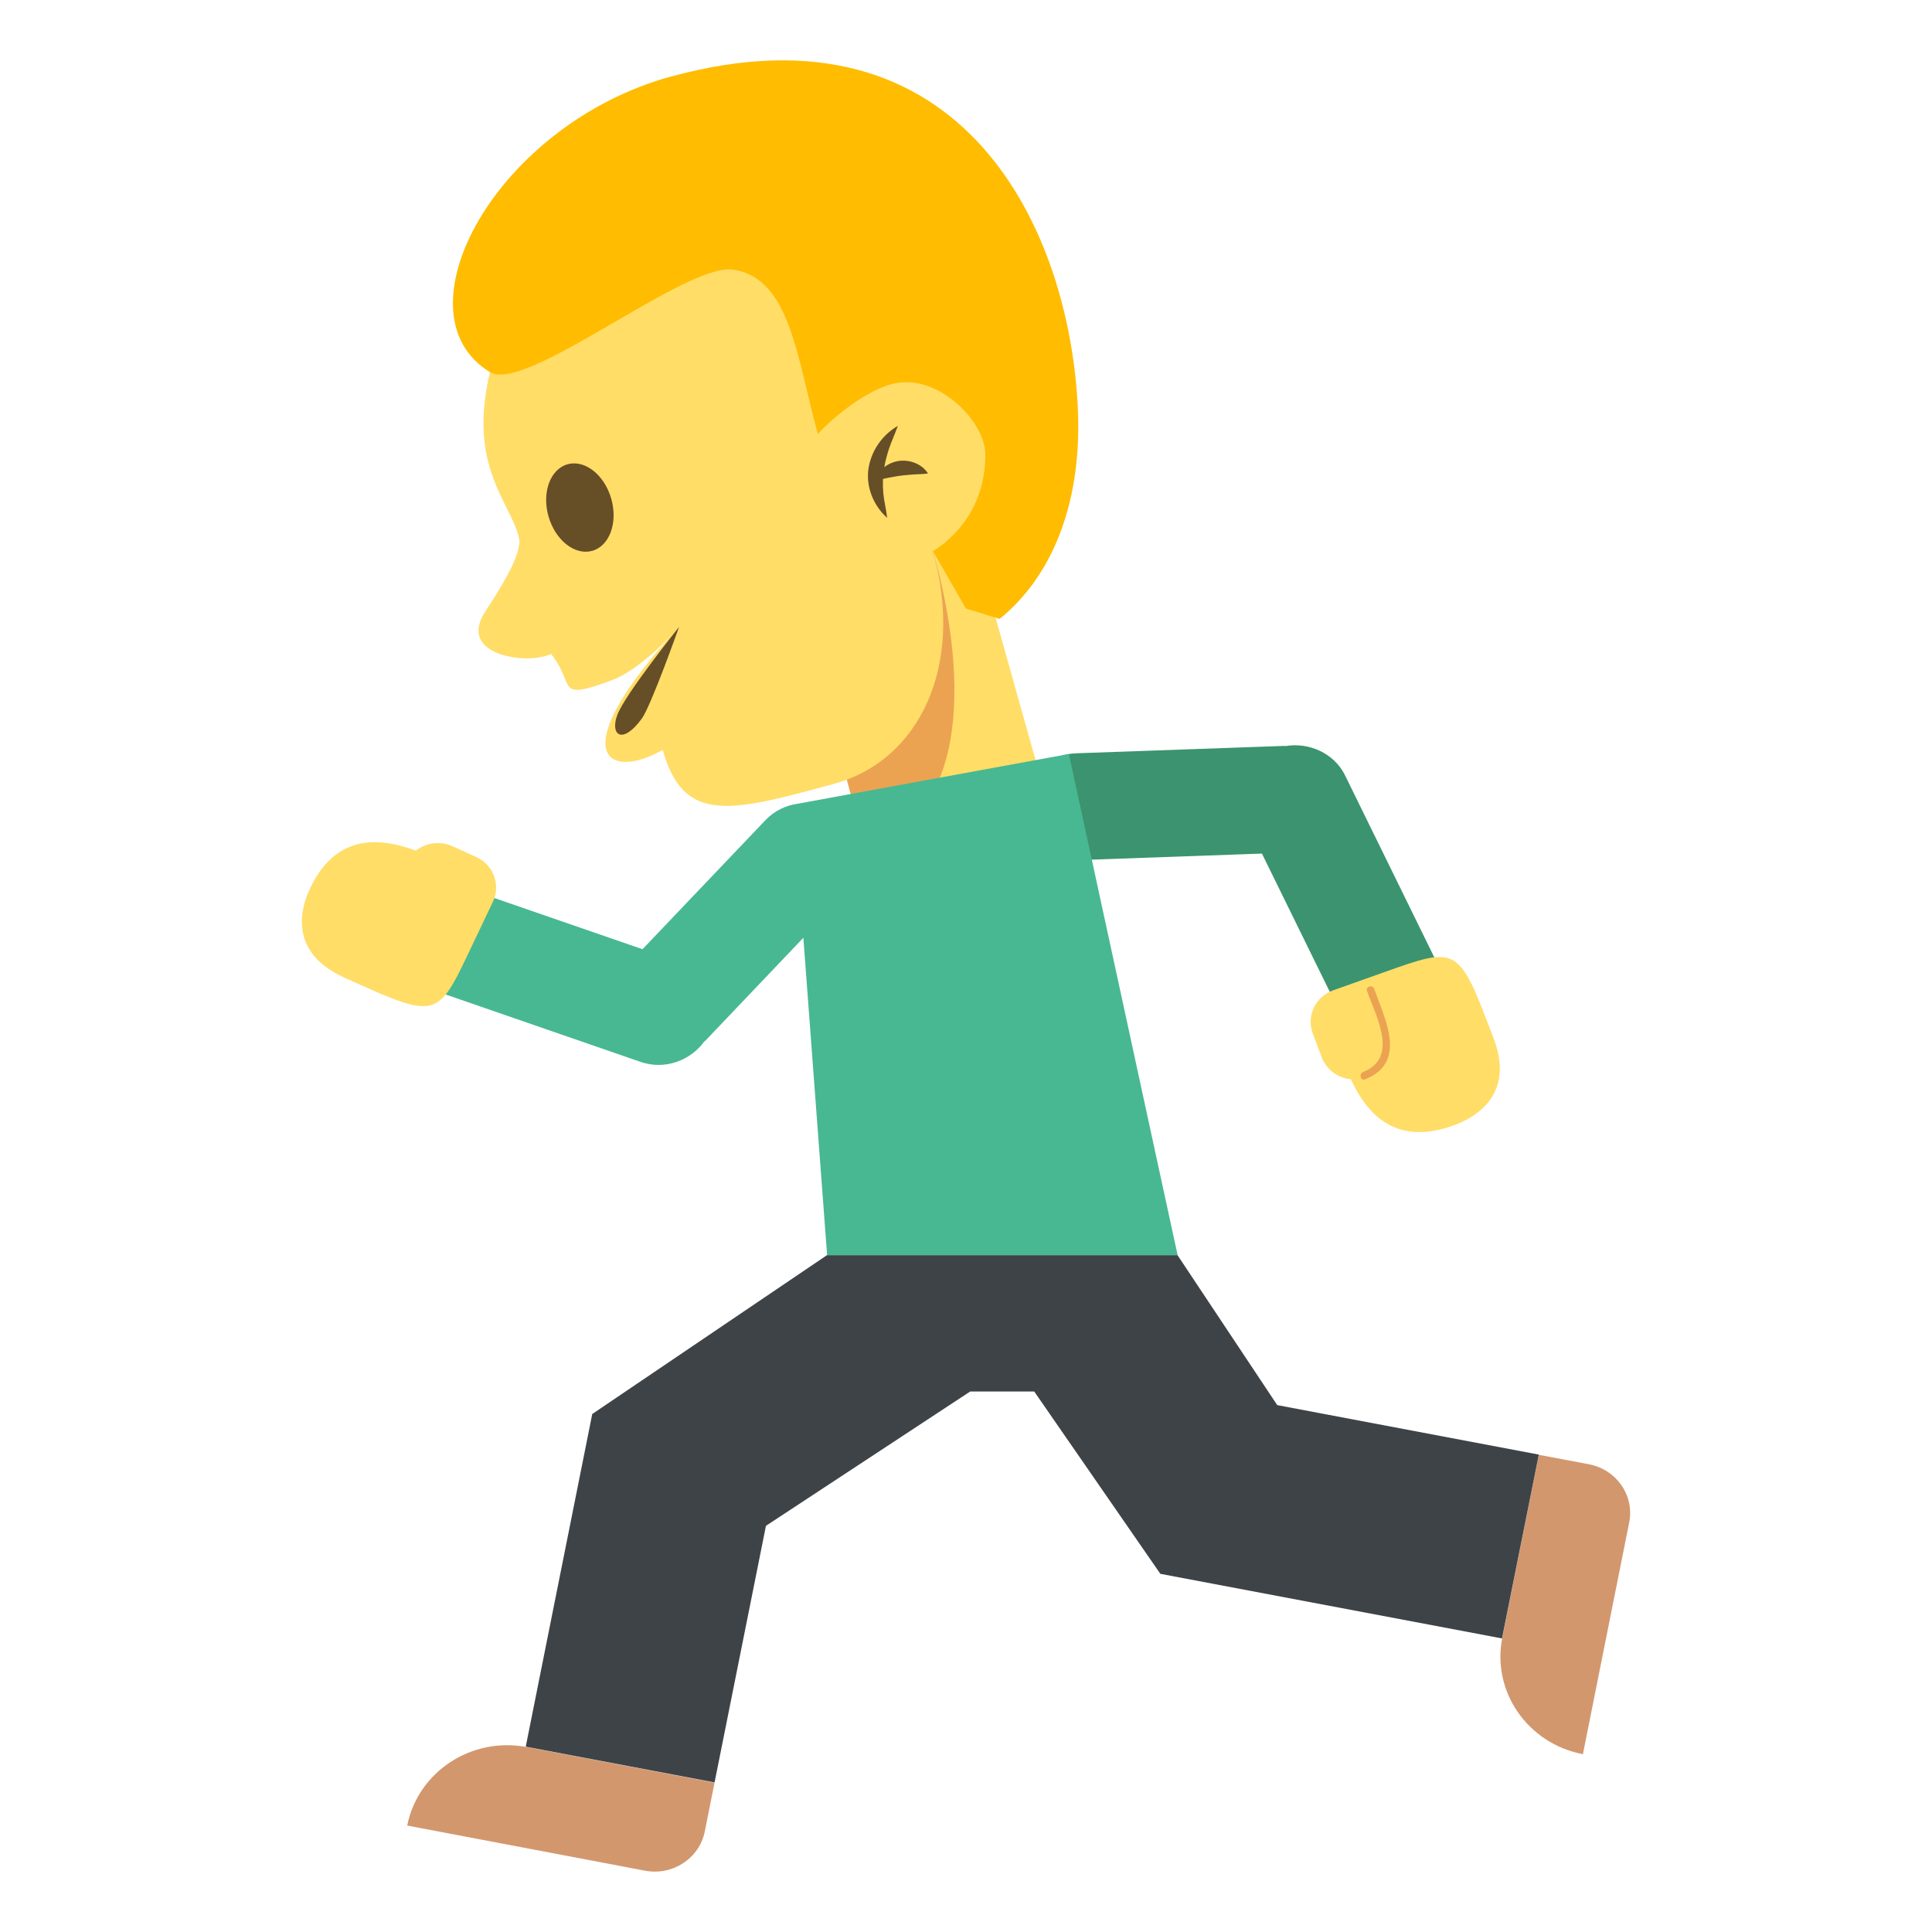 <svg xmlns="http://www.w3.org/2000/svg" viewBox="0 0 64 64" enable-background="new 0 0 64 64" >
	<g><path fill="#ffdd67" d="m29.927 18.527l2.333-.635 2.39 8.523-6 1.635z"/><path fill="#eba352" d="m29.855 18.349c1.074 3.828.789 5.993-2 6.754l.795 2.95c3.297-.899 3.512-5.323 2.26-9.792l-1.051.088"/><path fill="#ffdd67" d="m28.21 4.675l-11.979 7.652c-.751 3.141.687 4.303.962 5.494.123.529-.687 1.781-1.118 2.438-.961 1.463 1.426 1.783 2.178 1.401.834 1.035.104 1.579 2.01.875 1.049-.389 2.229-1.767 2.229-1.767-3.92 4.238-2.352 5.115-.539 4.072.695 2.482 2.258 2.057 5.682 1.123 2.791-.76 4.342-3.875 3.27-7.703l3.561-1.663-6.26-11.922"/><path fill="#ffbc00" d="m22.255 2.53c9.682-2.641 13.221 5.124 13.454 11.11.123 3.188-.947 5.532-2.596 6.862l-1.116-.344-1.092-1.902c0 0 1.771-.952 1.734-3.236-.018-1.045-1.529-2.635-3.01-2.318-1.033.223-2.287 1.365-2.533 1.678-.695-2.477-.902-5.18-2.82-5.45-1.576-.222-6.866 4.122-8.05 3.394-3.177-1.945.195-8.209 6.03-9.798"/><g fill="#664e27"><path d="m29.791 15.267c-.188.025-.359.1-.498.208.033-.198.088-.394.152-.597.084-.25.197-.492.297-.77-.506.292-.885.816-.975 1.432-.084.622.191 1.232.621 1.615-.033-.295-.104-.558-.127-.813-.014-.164-.018-.32-.012-.476.072-.017.143-.034.211-.046.143-.021.266-.053.393-.064.129-.021.256-.021.402-.038.145-.013.295-.006.486-.034-.191-.303-.575-.46-.95-.417"/><path d="m20.251 16.53c.223.792-.064 1.563-.639 1.719s-1.221-.359-1.444-1.151.063-1.563.639-1.72c.575-.156 1.222.359 1.444 1.152"/><path d="m22.494 20.769c0 0-.93 2.624-1.236 3.039-.652.889-1.059.532-.805-.134.261-.685 2.041-2.905 2.041-2.905"/></g><g fill="#d3976e"><path d="m49.766 54.25c-.357 1.784.84 3.512 2.67 3.859l1.533-7.674c.18-.891-.42-1.756-1.336-1.93l-1.658-.313-1.209 6.06"/><path d="m17.452 57.874c-1.831-.35-3.607.816-3.963 2.6l7.879 1.495c.914.173 1.803-.409 1.98-1.304l.322-1.612-6.218-1.179"/></g><path fill="#3b946f" d="m47.602 31.894l-3.047-6.213c-.365-.736-1.199-1.103-1.992-.964v-.009l-6.893.245c-1.01.03-1.791.848-1.758 1.825.033.977.877 1.745 1.881 1.713l6.01-.215 2.521 5.136 3.28-1.518"/><path fill="#ffdd67" d="m45.84 32.21l-1.672.594c-.596.212-.9.854-.68 1.434l.295.785c.158.417.541.688.967.73.471 1.018 1.377 2.249 3.373 1.537.33-.118 2.156-.768 1.363-2.869-1.17-3.094-1.17-3.094-3.646-2.211"/><path fill="#eba352" d="m45.22 35.754c1.41-.566.662-1.977.303-2.995-.053-.151-.293-.086-.24.066.295.84 1.07 2.206-.129 2.688-.149.059-.085.301.066.241"/><path fill="#3e4347" d="m42.31 46.546l-3.3-4.962v-.006h-11.614l-7.777 5.263-2.203 11.02 6.255 1.184 1.702-8.5 6.767-4.45h2.12l4.178 6.04 11.318 2.14 1.219-6.09z"/><path fill="#47b892" d="m39.01 41.578l-3.602-16.601-8.987 1.648c-.389.057-.764.23-1.053.532l-4.084 4.287-5.508-1.903-1.209 3.335 6.663 2.304c.789.27 1.646-.044 2.104-.687l.008.007 3.27-3.435.787 10.512h11.611"/><path fill="#ffdd67" d="m15.582 31.441l.747-1.571c.265-.561.014-1.228-.561-1.484l-.779-.354c-.413-.188-.883-.113-1.213.147-1.072-.398-2.606-.646-3.496 1.234-.147.31-.964 2.027 1.122 2.97 3.073 1.39 3.073 1.39 4.18-.942"/>
</g></svg>
